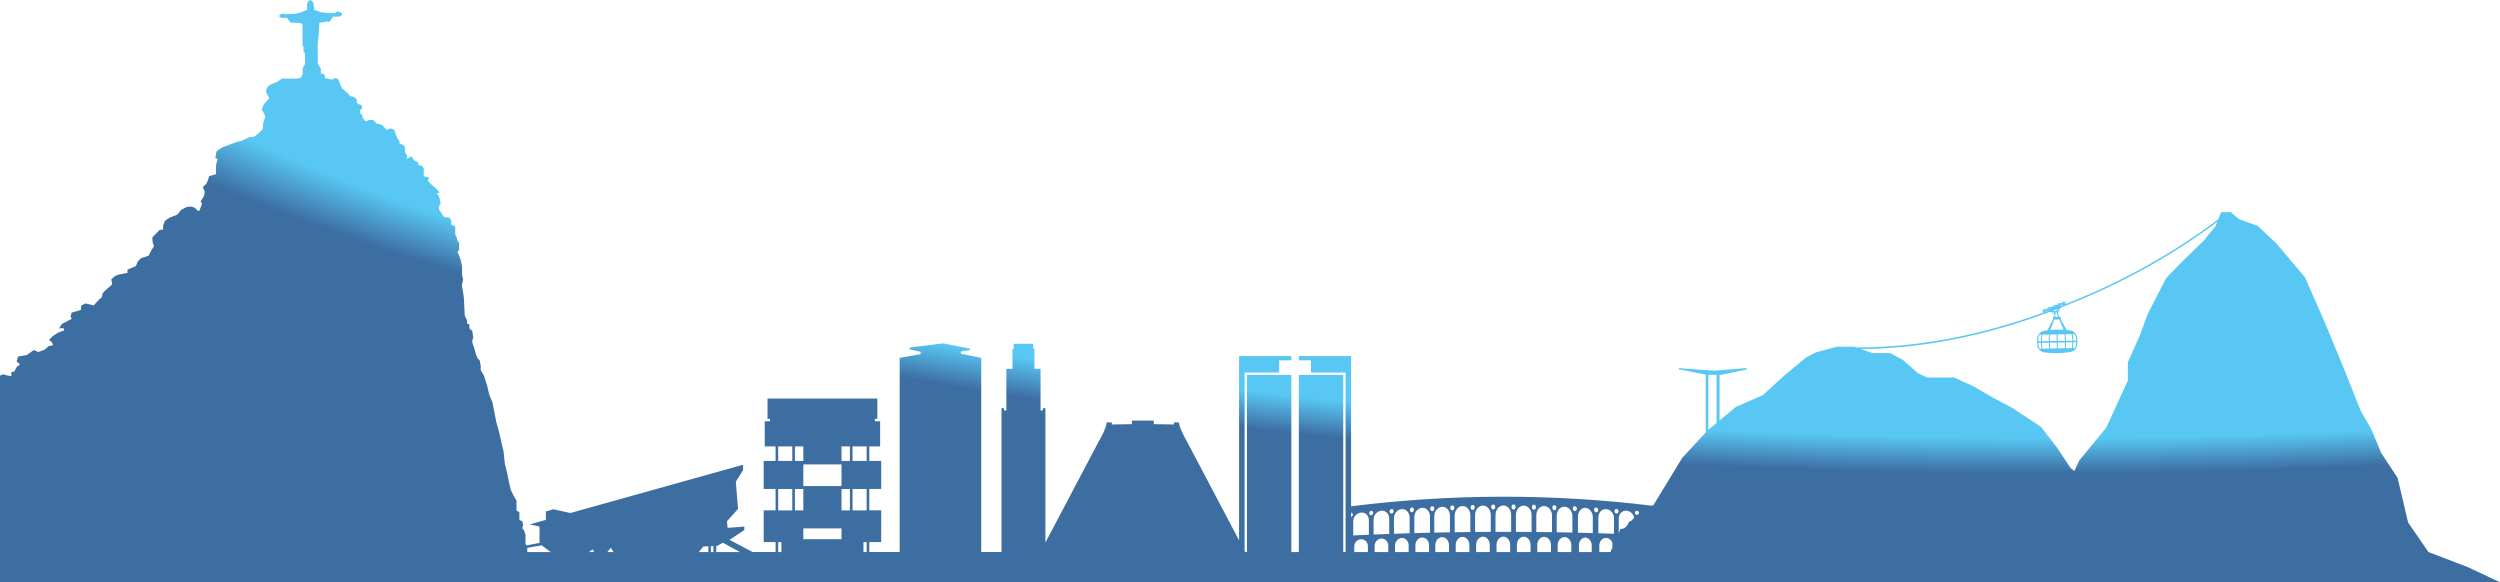 <?xml version="1.0" encoding="UTF-8" standalone="no"?>

<svg
   version="1.1"
   id="svg1"
   width="6666.666"
   height="1552.72"
   viewBox="0 0 6666.666 1552.72"
   xmlns="http://www.w3.org/2000/svg"
   xmlns:svg="http://www.w3.org/2000/svg">
  <defs id="defs1">
        <radialGradient id="grad1" cx="85%" cy="0%" r="90%">
          <stop offset="95%" stop-color="#58C7F3" />
          <stop offset="100%" stop-color="#3D6EA2" />
    </radialGradient>
  </defs>

  <g
     id="g1"
     transform="translate(-10645.213,1832.495)">
    <g
       id="group-R5"
       transform="translate(1574.482,-4602.333)">
      <path
         id="path4"
         d="m 10476.841,4237.278 v 4.307 l 0.88,0.426 h 61.64 l -23.986,-17.96 -38.534,6.72 z m 178.374,4.733 -4.387,-7.24 -9.4,7.24 z m 51.733,0 -7.307,-11.467 -9.306,11.467 z m 252.72,0 v -15.427 l -13.48,0.6 -11.853,14.826 z m 6.747,0 h 6.693 v -16.053 l -6.693,0.307 z m 14.293,0 h 63.133 l -45.453,-24.933 -15.16,8.427 -2.52,0.12 z m 165.213,-242.96 h 37.56 v -38.773 h -37.56 z m 0,131.827 h 37.56 v -57.093 h -37.56 z m 0,111.133 h 8.507 v -26.546 h -8.507 z m 44.627,-242.96 h 22.373 v -38.773 h -22.373 z m 0,131.827 h 22.373 v -57.093 h -22.373 z m 22.387,76.853 h 101.853 v -28.92 h -101.853 z m 124.253,-133.947 h -22.4 v 57.093 h 22.4 z m 7.027,-74.733 h 37.56 v -38.773 h -37.56 z m 0,131.827 h 37.56 v -57.093 h -37.56 z m 29.106,111.133 h 8.454 v -26.546 h -8.454 z m -36.133,-281.733 h -22.4 v 38.773 h 22.4 z m -73.533,47.92 h -50.72 v 57.84 h 101.853 v -57.84 h -50.76 z m 1409.933,139.947 c 6.227,-1.307 6.227,-11 0,-11 z m 5.787,49.547 c 13.866,-0.654 27.773,-1.293 41.68,-1.893 -0.04,-13.107 -0.04,-26.2 -0.05,-39.307 0,-12.093 -9.333,-20.987 -20.853,-19.773 -11.48,1.173 -20.773,11.56 -20.773,23.133 z m 2.693,44.32 h 36.333 v -15.96 c -0.03,-10.507 -8.16,-18.72 -18.186,-18.333 -10.04,0.387 -18.147,8.893 -18.147,19 z m 45.2,-98.293 c 7.16,-0.573 7.16,-12.347 -0.03,-11.667 -7.173,0.68 -7.146,12.267 0.03,11.667 m 6.373,51.547 c 13.934,-0.56 27.827,-1.107 41.734,-1.627 -0.05,-13.654 -0.07,-27.307 -0.107,-40.96 -0.01,-12.573 -9.373,-22.013 -20.867,-21 -11.48,1.027 -20.813,11.733 -20.813,23.853 0.04,13.267 0.04,26.507 0.05,39.733 m 2.774,46.746 h 36.36 c 0,-5.613 0,-11.24 -0.03,-16.867 -0.03,-10.933 -8.173,-19.533 -18.227,-19.227 -10.026,0.333 -18.12,9.214 -18.12,19.814 0,5.427 0,10.853 0.01,16.28 m 45.253,-102.64 c 7.16,-0.507 7.133,-12.747 -0.01,-12.173 -7.187,0.587 -7.16,12.68 0.01,12.173 m 6.333,53.827 c 13.894,-0.494 27.827,-0.947 41.734,-1.36 -0.04,-14.12 -0.05,-28.226 -0.107,-42.36 -0.03,-12.987 -9.373,-22.88 -20.893,-22.04 -11.534,0.853 -20.84,11.813 -20.814,24.44 0.03,13.747 0.05,27.547 0.08,41.32 m 2.8,48.813 h 36.347 c 0,-5.867 0,-11.733 -0.01,-17.613 -0.05,-11.307 -8.187,-20.267 -18.254,-19.987 -10,0.267 -18.133,9.44 -18.133,20.467 0,5.707 0.03,11.427 0.05,17.133 m 45,-106.28 c 7.147,-0.44 7.147,-13.053 -0.05,-12.573 -7.147,0.493 -7.12,12.987 0.05,12.573 m 6.56,55.746 c 13.92,-0.4 27.827,-0.746 41.747,-1.093 -0.05,-14.48 -0.05,-28.973 -0.107,-43.453 -0.01,-13.333 -9.4,-23.64 -20.92,-22.973 -11.533,0.667 -20.853,11.84 -20.8,24.88 0.03,14.227 0.04,28.413 0.08,42.64 m 2.787,50.533 h 36.36 c 0,-6.067 -0.03,-12.133 -0.03,-18.227 0,-11.586 -8.2,-20.853 -18.226,-20.613 -10.027,0.213 -18.147,9.64 -18.147,21.014 0.03,5.947 0.04,11.893 0.04,17.826 m 44.933,-109.253 c 7.174,-0.32 7.16,-13.253 -0.03,-12.88 -7.2,0.373 -7.147,13.227 0.03,12.88 m 5.454,57.386 c 13.893,-0.32 27.8,-0.573 41.72,-0.84 -0.01,-14.76 -0.04,-29.533 -0.04,-44.293 -0.05,-13.587 -9.427,-24.227 -20.96,-23.72 -11.52,0.507 -20.867,11.827 -20.814,25.187 0.01,14.533 0.07,29.107 0.09,43.666 m 2.773,51.867 h 36.347 c -0.01,-6.2 -0.04,-12.427 -0.04,-18.653 0,-11.84 -8.147,-21.307 -18.214,-21.12 -10.04,0.16 -18.186,9.747 -18.133,21.387 0.01,6.133 0.01,12.267 0.04,18.386 m 45.173,-111.386 c 7.187,-0.2 7.187,-13.387 -0.01,-13.107 -7.187,0.253 -7.16,13.347 0.01,13.107 m 6.44,58.493 c 13.894,-0.227 27.814,-0.413 41.747,-0.56 -0.03,-14.947 -0.03,-29.933 -0.05,-44.867 -0.03,-13.76 -9.374,-24.693 -20.92,-24.36 -11.534,0.347 -20.854,11.72 -20.827,25.333 0,14.787 0.01,29.627 0.05,44.453 m 2.734,52.893 h 36.386 c -0.03,-6.32 -0.03,-12.653 -0.03,-18.986 -0.03,-11.973 -8.174,-21.627 -18.2,-21.507 -10.08,0.12 -18.2,9.853 -18.174,21.72 0,6.254 0.01,12.52 0.01,18.773 m 45.293,-112.36 c 7.173,-0.133 7.147,-13.44 -0.04,-13.28 -7.16,0.173 -7.147,13.427 0.04,13.28 m 6.36,58.787 c 13.92,-0.133 27.84,-0.213 41.76,-0.28 v -45.2 c 0,-13.84 -9.373,-24.987 -20.893,-24.813 -11.56,0.187 -20.907,11.547 -20.907,25.307 0.03,15 0.04,29.987 0.04,44.987 m 2.76,53.573 h 36.36 v -19.16 c -0.04,-12.053 -8.16,-21.8 -18.213,-21.747 -10.067,0.067 -18.2,9.827 -18.174,21.854 0,6.347 0,12.733 0.03,19.053 m 45.547,-113.546 c 7.16,-0.04 7.16,-13.413 -0.01,-13.373 -7.186,0.08 -7.186,13.4 0.01,13.373 m 6.106,59.64 c 13.934,-0.053 27.854,-0.053 41.747,-0.013 0.03,-15.08 0.03,-30.147 0.03,-45.227 0,-13.84 -9.347,-25.12 -20.894,-25.107 -11.546,0 -20.88,11.28 -20.88,25.133 z m 2.707,53.906 h 36.373 v -19.186 c 0.03,-12.067 -8.133,-21.867 -18.2,-21.867 -10.026,0 -18.173,9.8 -18.173,21.867 z m 45.427,-113.573 c 7.173,0.053 7.173,-13.32 0,-13.373 -7.2,-0.027 -7.2,13.32 0,13.373 m 48.04,59.947 c 0.04,-14.987 0.05,-29.987 0.05,-44.973 0,-13.773 -9.347,-25.147 -20.867,-25.307 -11.56,-0.16 -20.906,11 -20.906,24.84 -0.03,15.053 -0.03,30.12 -0.03,45.187 13.933,0.067 27.827,0.133 41.747,0.253 m -39.094,53.626 h 36.374 c 0,-6.347 0.03,-12.72 0.03,-19.053 0,-12.027 -8.146,-21.827 -18.2,-21.88 -10.053,-0.04 -18.173,9.72 -18.2,21.773 z m 45.4,-113.08 c 7.174,0.12 7.2,-13.12 0.03,-13.293 -7.173,-0.133 -7.2,13.187 -0.03,13.293 m 48.107,60.107 c 0.03,-14.8 0.08,-29.64 0.08,-44.48 0.01,-13.613 -9.307,-25 -20.853,-25.307 -11.56,-0.347 -20.907,10.587 -20.934,24.36 -0.03,14.973 -0.03,29.947 -0.04,44.893 13.92,0.147 27.827,0.333 41.747,0.533 m -2.773,52.973 c 0,-6.253 0.01,-12.533 0.01,-18.8 0.05,-11.88 -8.067,-21.613 -18.133,-21.707 -10.027,-0.106 -18.214,9.52 -18.227,21.507 v 19 z m 9.093,-111.76 c 7.173,0.213 7.2,-12.88 0.03,-13.147 -7.174,-0.253 -7.2,12.92 -0.03,13.147 m 48.08,59.8 c 0.03,-14.573 0.05,-29.16 0.08,-43.733 0.04,-13.347 -9.293,-24.667 -20.813,-25.173 -11.547,-0.507 -20.92,10.187 -20.947,23.773 -0.01,14.773 -0.04,29.533 -0.07,44.333 13.894,0.24 27.827,0.507 41.747,0.8 m -2.787,51.96 c 0,-6.12 0.03,-12.253 0.03,-18.386 0.04,-11.707 -8.12,-21.307 -18.147,-21.454 -10.04,-0.173 -18.186,9.307 -18.24,21.16 v 18.68 z m 9.334,-109.48 c 7.186,0.32 7.2,-12.52 0.03,-12.893 -7.16,-0.36 -7.173,12.587 -0.03,12.893 m 47.826,58.893 c 0.04,-14.24 0.07,-28.467 0.09,-42.693 0.03,-12.613 -8.707,-23.453 -19.68,-24.773 -11.014,0.027 -19.787,10.08 -19.827,22.973 -0.03,14.48 -0.07,28.973 -0.08,43.453 13.16,0.32 26.347,0.653 39.493,1.04 m -2.786,50.586 c 0.01,-5.946 0.05,-11.88 0.05,-17.853 0.01,-10.96 -7.52,-20.067 -17.053,-20.947 -9.507,0.453 -17.067,9.44 -17.107,20.573 0,6.093 -0.01,12.16 -0.03,18.227 z m 9.226,-107.013 v 0.027 c 0.72,0.453 1.56,0.76 2.547,0.84 5.867,0.307 6.96,-7.92 3.267,-11.24 -0.867,-0.8 -1.96,-1.333 -3.347,-1.44 -6.227,-0.413 -7.053,9.053 -2.467,11.813 m 50.16,58.2 c 0.03,-13.774 0.07,-27.573 0.08,-41.32 0.04,-12.627 -9.28,-23.587 -20.786,-24.44 -11.52,-0.84 -20.88,9.053 -20.92,22.04 -0.03,14.133 -0.05,28.24 -0.09,42.36 13.92,0.413 27.814,0.867 41.72,1.36 m -9.653,48.813 2.067,-3 v -3.6 l 3.333,-3.92 v -5.267 -5 -4.373 c -2.787,-7.133 -9.187,-12.253 -16.627,-12.44 -10.04,-0.28 -18.2,8.68 -18.24,19.987 0,5.88 -0.01,11.746 -0.01,17.613 z m 16.28,-102.866 c 7.187,0.52 7.2,-11.56 0.04,-12.147 -7.173,-0.6 -7.187,11.653 -0.04,12.147 m 6.387,52.6 1.92,-6.12 1.666,-4.733 8.907,-1.667 6.107,-4.173 5.293,-7.24 3.067,-6.4 6.106,-2.773 7.734,-8.253 c -2.16,-9.867 -10.36,-17.813 -20.214,-18.707 -11.506,-1.013 -20.866,8.427 -20.866,21 -0.04,13.12 -0.05,26.253 -0.09,39.36 z m 46.213,-48.653 6.76,-2.04 c 1.6,-3.333 0.03,-8.6 -4.72,-9.067 -6.413,-0.613 -7.08,8.693 -2.04,11.107 m 192.373,-227.173 21.974,-18.2 v -128.2 h -21.974 z m 888.027,-253.627 -4.64,0.067 c -1.653,2.293 -2.867,4.96 -3.187,7.72 -0.36,3.333 -0.546,6.627 -0.546,9.907 2.36,-0.053 4.706,-0.107 7.066,-0.173 -0.04,-5.787 0.414,-11.6 1.307,-17.52 m -1.227,21.493 h -7.04 c 0.147,2.733 0.4,5.467 0.814,8.213 0.4,2.76 1.693,5.373 3.44,7.6 l 4.64,-0.067 c -1,-5.293 -1.614,-10.507 -1.854,-15.747 m 21.307,-21.813 -17.44,0.293 c -0.813,5.88 -1.2,11.693 -1.16,17.493 6.053,-0.133 12.107,-0.267 18.173,-0.4 -0.07,-5.773 0.07,-11.587 0.427,-17.387 m -0.333,21.76 c -6.067,0.053 -12.107,0.053 -18.174,0.053 0.227,5.227 0.787,10.44 1.694,15.68 l 17.413,-0.28 c -0.48,-5.16 -0.773,-10.293 -0.933,-15.453 m 64.373,14.4 5.027,-0.067 c 1.64,-2.293 2.866,-4.947 3.173,-7.707 0.32,-2.773 0.48,-5.507 0.533,-8.24 -2.48,0.08 -4.96,0.16 -7.44,0.267 -0.07,5.2 -0.493,10.453 -1.293,15.747 m 1.24,-19.747 c 2.493,-0.027 4.987,-0.053 7.467,-0.067 -0.09,-3.293 -0.374,-6.587 -0.867,-9.893 -0.4,-2.76 -1.707,-5.373 -3.453,-7.6 l -5.014,0.08 c 1.094,5.88 1.72,11.68 1.867,17.48 m -20.133,20.067 16.24,-0.267 c 0.706,-5.293 1.093,-10.52 1.146,-15.707 -5.626,0.173 -11.28,0.333 -16.92,0.48 0,5.16 -0.133,10.32 -0.466,15.493 m 0.4,-19.84 c 5.653,-0.067 11.306,-0.147 16.946,-0.2 -0.16,-5.8 -0.733,-11.587 -1.733,-17.453 l -16.213,0.267 c 0.546,5.787 0.866,11.613 1,17.387 m -516.227,32.72 h 47.613 l 33.8,18.4 39.934,35.12 24.573,11.707 h 26.133 46.08 l 51.067,23.413 51.84,30.107 50.707,26.773 50.68,33.44 27.666,18.387 41.454,53.533 36.88,55.6 10.213,8.067 12.76,-27.76 72.333,-88.04 57.467,-125.107 v -48.653 l 31.907,-71.827 21.28,-57.907 48.946,-94.987 42.547,-44.013 57.453,-55.613 31.934,-39.373 4.48,-11.16 c -116.907,87.773 -255.787,165.813 -410.587,225.92 -1.867,0.773 -3.72,1.48 -5.573,2.227 l -10.12,10.427 0.09,-0.013 6.747,-2.627 0.653,1.653 -6.187,2.427 -0.266,0.093 3.28,13.293 h 4.586 v 7.107 l 15.494,27.853 c 3.88,0.36 7.746,0.827 11.626,1.36 6.694,1.093 14.907,9.28 16.294,17.48 1.146,7.173 1.266,14.187 0.373,21.4 -1.147,8.24 -9.08,16.693 -15.707,18 -24.653,4.387 -49.48,4.787 -74.24,1.227 -3.373,-0.533 -7.146,-2.92 -10.253,-6.173 -3,-3.2 -5.36,-7.24 -6.067,-11.28 -1.12,-7.187 -1.226,-14.213 -0.333,-21.4 0.52,-3.88 2.56,-7.8 5.253,-11 3.04,-3.627 6.92,-6.32 10.454,-7.013 3.826,-0.68 7.64,-1.253 11.48,-1.747 l 14.76,-28.707 v -7.107 h 3.52 l 0.453,-9.773 -5.933,2.32 -0.654,-1.667 6.68,-2.6 0.03,-0.253 -14.267,-0.8 c -173.813,65.2 -345.573,97.653 -501.906,98.547 z m 510.88,-134.307 c -1.507,0.16 -1.28,2.52 0.24,2.373 1.52,-0.147 1.307,-2.507 -0.24,-2.373 m -2.947,5.013 -5.346,2.107 0.52,1.347 c 1.626,-0.64 3.226,-1.267 4.84,-1.893 0.586,-0.24 1.16,-0.48 1.733,-0.693 -0.627,-0.173 -1.227,-0.453 -1.747,-0.867 m -10.146,-0.533 c -1.52,0.147 -1.307,2.507 0.24,2.373 1.533,-0.147 1.293,-2.52 -0.24,-2.373 m -2.854,33.333 -3.253,-12.187 -3.133,1.24 -0.734,10.947 z m -0.64,68.613 c 0.09,5.12 0.174,10.24 0.227,15.347 l 18.613,-0.293 c 0.267,-5.173 0.387,-10.333 0.347,-15.453 -6.373,0.147 -12.773,0.28 -19.187,0.4 m 19.147,-4.813 c -0.133,-5.787 -0.427,-11.56 -0.92,-17.373 l -18.613,0.307 c 0.106,5.787 0.226,11.56 0.32,17.36 6.4,-0.12 12.8,-0.187 19.213,-0.293 m -3.44,-29.453 -11.413,-27.24 h -13.414 l -10.573,27.84 c 11.76,-1.093 23.573,-1.307 35.4,-0.6 m -36.84,34.533 c 0.12,5.133 0.413,10.28 0.827,15.453 l 17.813,-0.307 c -0.107,-5.133 -0.2,-10.267 -0.293,-15.373 -6.12,0.107 -12.254,0.16 -18.347,0.227 m 18.267,-4.733 c -0.09,-5.787 -0.174,-11.587 -0.227,-17.36 l -17.84,0.293 c -0.267,5.813 -0.373,11.6 -0.293,17.4 6.12,-0.12 12.226,-0.253 18.36,-0.333 m -10.2,-80.693 7.84,1.333 5.626,-6.533 c -4.48,1.773 -8.973,3.48 -13.466,5.2 m 3.253,-11.773 c -1.533,0.173 -1.293,2.507 0.227,2.373 1.52,-0.147 1.306,-2.52 -0.227,-2.373 m -13.32,5.027 c -1.52,0.147 -1.28,2.52 0.227,2.373 1.546,-0.16 1.306,-2.52 -0.227,-2.373 m -2.533,5.867 -5.814,2.267 c -0.08,0.52 -0.266,1 -0.506,1.48 2.266,-0.853 4.533,-1.667 6.8,-2.52 z m -10.92,0.36 c -1.534,0.16 -1.307,2.52 0.24,2.373 1.52,-0.16 1.28,-2.52 -0.24,-2.373 m -5450.654,173.64 8.632,-3.467 11.496,3.36 10.079,1.44 -0.475,-10.08 8.171,-1.92 6.702,-12.453 8.601,-6.693 -9.099,-8.16 4.32,-12.947 23.007,-3.84 18.703,-13.427 11.949,5.28 17.278,-6.253 9.597,-9.093 12.476,-2.867 -3.377,-8.173 -7.644,-5.747 10.524,-10.533 15.325,-9.6 14.873,-5.253 -1.899,-6.24 -11.972,0.96 7.644,-12 26.377,-13.64 -3.347,-6.013 2.849,-10.547 12.453,-3.36 12.476,-3.813 0.972,-11.507 10.555,-5.76 9.573,1.92 12.973,3.347 c 0,0 17.256,-20.133 19.631,-19.64 2.42,0.467 4.327,-12.947 4.327,-12.947 l 6.22,-6.72 19.177,-16.787 -2.397,-13.427 9.575,-8.613 9.128,-3.84 24.448,-4.787 -0.476,-8.16 8.601,-3.84 14.407,-6.213 4.795,-12 8.148,-8.627 21.108,-7.187 6.672,-13.413 7.229,-11.52 -3.355,-11.027 -0.949,-12.467 19.629,-20.133 9.121,-0.947 v -10.547 l 4.78,-12.48 11.496,-8.147 21.605,-8.627 10.048,-12.467 15.327,-8.133 11.028,-0.973 10.079,2.893 7.675,8.147 4.772,0.467 6.755,-18.707 -3.4,-7.173 9.121,-13.907 1.952,-11.027 -5.299,-12.467 9.573,-9.107 4.824,-11.507 2.375,-8.613 18.703,-5.28 -0.475,-13.92 0.475,-11.493 3.853,-14.867 -5.775,-2.88 2.872,-17.733 13.901,-10.067 41.249,-15.347 12.455,-2.88 18.703,-9.107 14.851,-1.907 11.028,-8.627 11.496,-11.52 0.98,-16.293 5.723,-17.747 -3.823,-7.187 -5.752,-11.493 4.803,-12.467 15.348,-17.267 -5.775,-10.067 -3.829,-7.187 4.801,-12.933 8.624,-6.24 17.256,-7.187 12.928,-8.64 37.873,0.48 12.975,-2.867 4.077,-10.547 v -15.347 l 6.453,-10.36 -0.475,-29.92 -3.831,-1.44 v -15.333 l -2.396,-2.88 -0.499,-56.56 -5.231,-3.36 -25.925,-0.96 -7.652,-9.093 -2.396,-4.32 -10.08,0.96 -10.071,-2.4 v -5.76 l 8.149,-3.36 11.051,1.44 23.452,-0.96 16.328,-4.293 16.299,-7.213 h -1.447 v -14.853 l 3.369,-7.2 3.829,-3.347 5.277,1.907 4.296,5.76 2.397,17.733 h -2.299 l 20.052,7.213 21.552,2.387 h 14.873 l 8.157,-4.8 11.496,4.8 v 5.28 l -8.149,4.293 h -11.504 -4.319 l -8.601,12.947 h -8.655 l -19.177,3.373 -1.9,36.907 -2.42,17.253 0.497,55.893 7.923,11.693 v 13.92 h 3.581 l 7.199,3.347 v 9.587 h 6.703 l 10.545,2.88 11.481,-4.32 7.697,4.32 3.829,11.507 5.269,11.493 16.328,13.907 4.771,6.72 11.979,3.36 6.724,6.227 v 9.107 l 3.829,2.88 8.172,2.4 2.85,8.147 -6.196,5.747 0.452,9.107 5.744,4.32 v 6.227 l 4.802,5.773 3.799,4.773 9.627,-4.32 10.524,0.493 8.653,9.107 14.873,3.84 12.455,13.427 10.999,-4.333 9.128,4.333 3.852,11.973 4.772,11.013 5.277,6.253 v 7.173 l 10.049,3.373 4.802,6.693 v 13.907 l 5.3,7.68 v 9.107 l 10.998,-6.72 3.83,3.84 3.874,6.707 10.999,5.76 v 6.24 l 11.525,3.827 3.355,7.187 v 9.6 10.053 l 13.871,2.893 -2.872,9.107 11.052,11.493 11.97,10.067 8.158,9.12 -7.207,2.867 5.276,6.72 1.931,6.707 2.872,13.907 -4.298,5.76 v 10.533 l 4.298,5.28 7.229,12.453 6.671,2.413 h 8.624 l 5.729,7.187 v 12.48 l 10.577,4.293 v 8.64 13.413 l 3.844,6.707 1.908,8.627 4.771,7.2 v 9.12 9.587 l -4.771,4.787 4.771,10.067 4.351,12.467 3.354,15.347 v 13.893 11.027 l 2.872,10.08 -3.348,16.773 3.348,19.173 1.899,13.427 2.428,47.933 6.197,12.453 v 8.64 l 6.226,2.413 v 10.533 l 7.705,7.187 2.375,16.293 -2.88,11.507 2.88,10.067 2.894,7.187 3.83,14.88 4.801,12.453 5.745,5.76 2.879,14.853 v 11.04 l 8.149,13.88 9.099,27.813 5.277,23.507 8.624,20.613 4.802,24.907 5.277,26.387 7.177,26.36 5.775,24.92 6.707,28.773 3.346,32.6 6.24,24.907 5.254,26.387 4.333,18.213 6.693,13.92 8.627,14.853 v 18.213 7.667 l 7.707,5.747 v 12.467 7.667 l 7.64,2.893 2.4,10.053 -2.4,8.627 5.306,7.2 3.32,10.547 v 9.107 14.867 l 2.56,4.306 34.854,-6.599 v -43.573 l -26.08,-5.88 42.906,-12.013 v -22.48 l 20.2,-5.88 45.107,10.107 460.627,-128.787 v 14.32 l -19.347,31.12 5.893,72.387 -29.453,32.813 1.68,17.68 44.6,-3.387 v 9.28 l -39.547,26.08 61.574,32.493 h 61.28 v -26.546 h -31.72 v -84.587 h 31.72 v -57.093 h -31.72 v -74.733 h 31.72 v -38.773 h -28.907 v -66.987 h 14.107 v -6.347 h -6.694 v -54.293 h 146.254 0.373 146.293 v 54.293 h -6.706 v 6.347 h 14.133 v 66.987 h -28.907 v 38.773 h 31.734 v 74.733 h -31.734 v 57.093 h 31.734 v 84.587 h -31.734 v 26.546 h 80.934 v -517.733 l 55.853,-10.093 v -6.227 l -29.253,-6.36 v -4.76 l 89.413,-11.347 71.973,14.147 v 3.613 l -24.973,3.987 v 5.68 l 54.573,11.36 v 517.733 h 53.96 v -383.64 h 6.827 v 6.133 h 6.147 v -111.04 h 16.333 v -53.147 h 3.413 v -13.627 h 25.88 25.907 v 13.627 h 3.373 v 53.147 h 16.347 v 111.04 h 6.147 v -6.133 h 6.786 v 358.306 c 35.907,-68.08 105.934,-200.88 141.534,-268.44 0.52,-1.013 0.52,-0.947 0.346,-0.573 2.707,-4.627 20.627,-35.68 21.6,-51.4 h 6.76 6.8 v 5.56 l 53.427,-0.787 v -9.573 h 28.28 2 28.293 v 9.573 l 53.454,0.787 v -5.56 h 6.786 6.8 c 0.974,15.693 18.854,46.76 21.574,51.4 -0.174,-0.373 -0.2,-0.427 0.346,0.573 34.6,65.693 101.76,193.013 138.44,262.613 v -491.48 h 75.427 31.453 32.507 v 11.52 h -32.507 v 32.507 h -85.906 -6.307 v 6.28 469.013 c 0.6,1.16 1.173,2.253 1.76,3.32 h 4.547 v -472.333 h 118.413 v 472.333 h 19.92 v -472.333 h 118.413 v 472.333 h 6.28 v -472.333 -6.28 h -6.28 -85.933 v -32.507 h -32.48 v -11.52 h 32.48 31.427 75.453 v 400.707 c 266.32,-33.587 535.8,-34.12 802.213,-1.613 l 0.587,-1.24 h 3.293 l 77.107,-126.573 62.627,-67.44 v -154.36 l -72.2,-14.147 v -3.173 l 94.16,6.893 87.293,-6.893 v 3.707 l -68.24,14.28 h -4.24 v 121.64 l 43.467,-35.987 72.173,-31.773 56.867,-51.853 58.36,-48.493 26.12,-13.373 55.293,-15.053 h 47.613 l 5,1.747 c 155,0.8 325.84,-29.827 499.054,-93.067 -1.134,-0.44 -2.067,-1.36 -2.56,-2.573 -0.947,-2.4 0.24,-5.107 2.626,-6.04 1.4,-0.533 2.88,-0.36 4.067,0.32 l 6.28,-2.44 c 0.213,-1.613 1.293,-3.08 2.933,-3.693 1.614,-0.627 3.387,-0.32 4.64,0.733 l 5.654,-2.2 c 0.293,-1.52 1.32,-2.867 2.88,-3.48 1.533,-0.587 3.2,-0.32 4.453,0.613 l 5.933,-2.32 c 0.227,-1.613 1.294,-3.053 2.907,-3.693 1.64,-0.64 3.4,-0.28 4.653,0.747 l 5.534,-2.187 c 0.413,-1.307 1.386,-2.44 2.773,-2.987 2.4,-0.933 5.107,0.253 6.04,2.64 0.533,1.387 0.347,2.893 -0.36,4.08 153.867,-60.413 291.773,-138.573 407.653,-226.307 l 7.627,-18.987 h 25.52 l 21.28,18.52 51.08,18.547 48.947,46.333 76.586,90.347 48.947,111.213 51.067,122.787 48.946,122.773 28.054,48.6 26.266,63.027 43.76,66.52 28.014,119.04 54.266,78.773 105.04,40.28 85.787,40.267 h -334.373 -56.04 -1824.094 -15.48 -4436.68 v -551.147"
         style="fill:url(#grad1);fill-opacity:1;fill-rule:nonzero;stroke:none;stroke-width:0.133" />
    </g>
  </g>
</svg>

